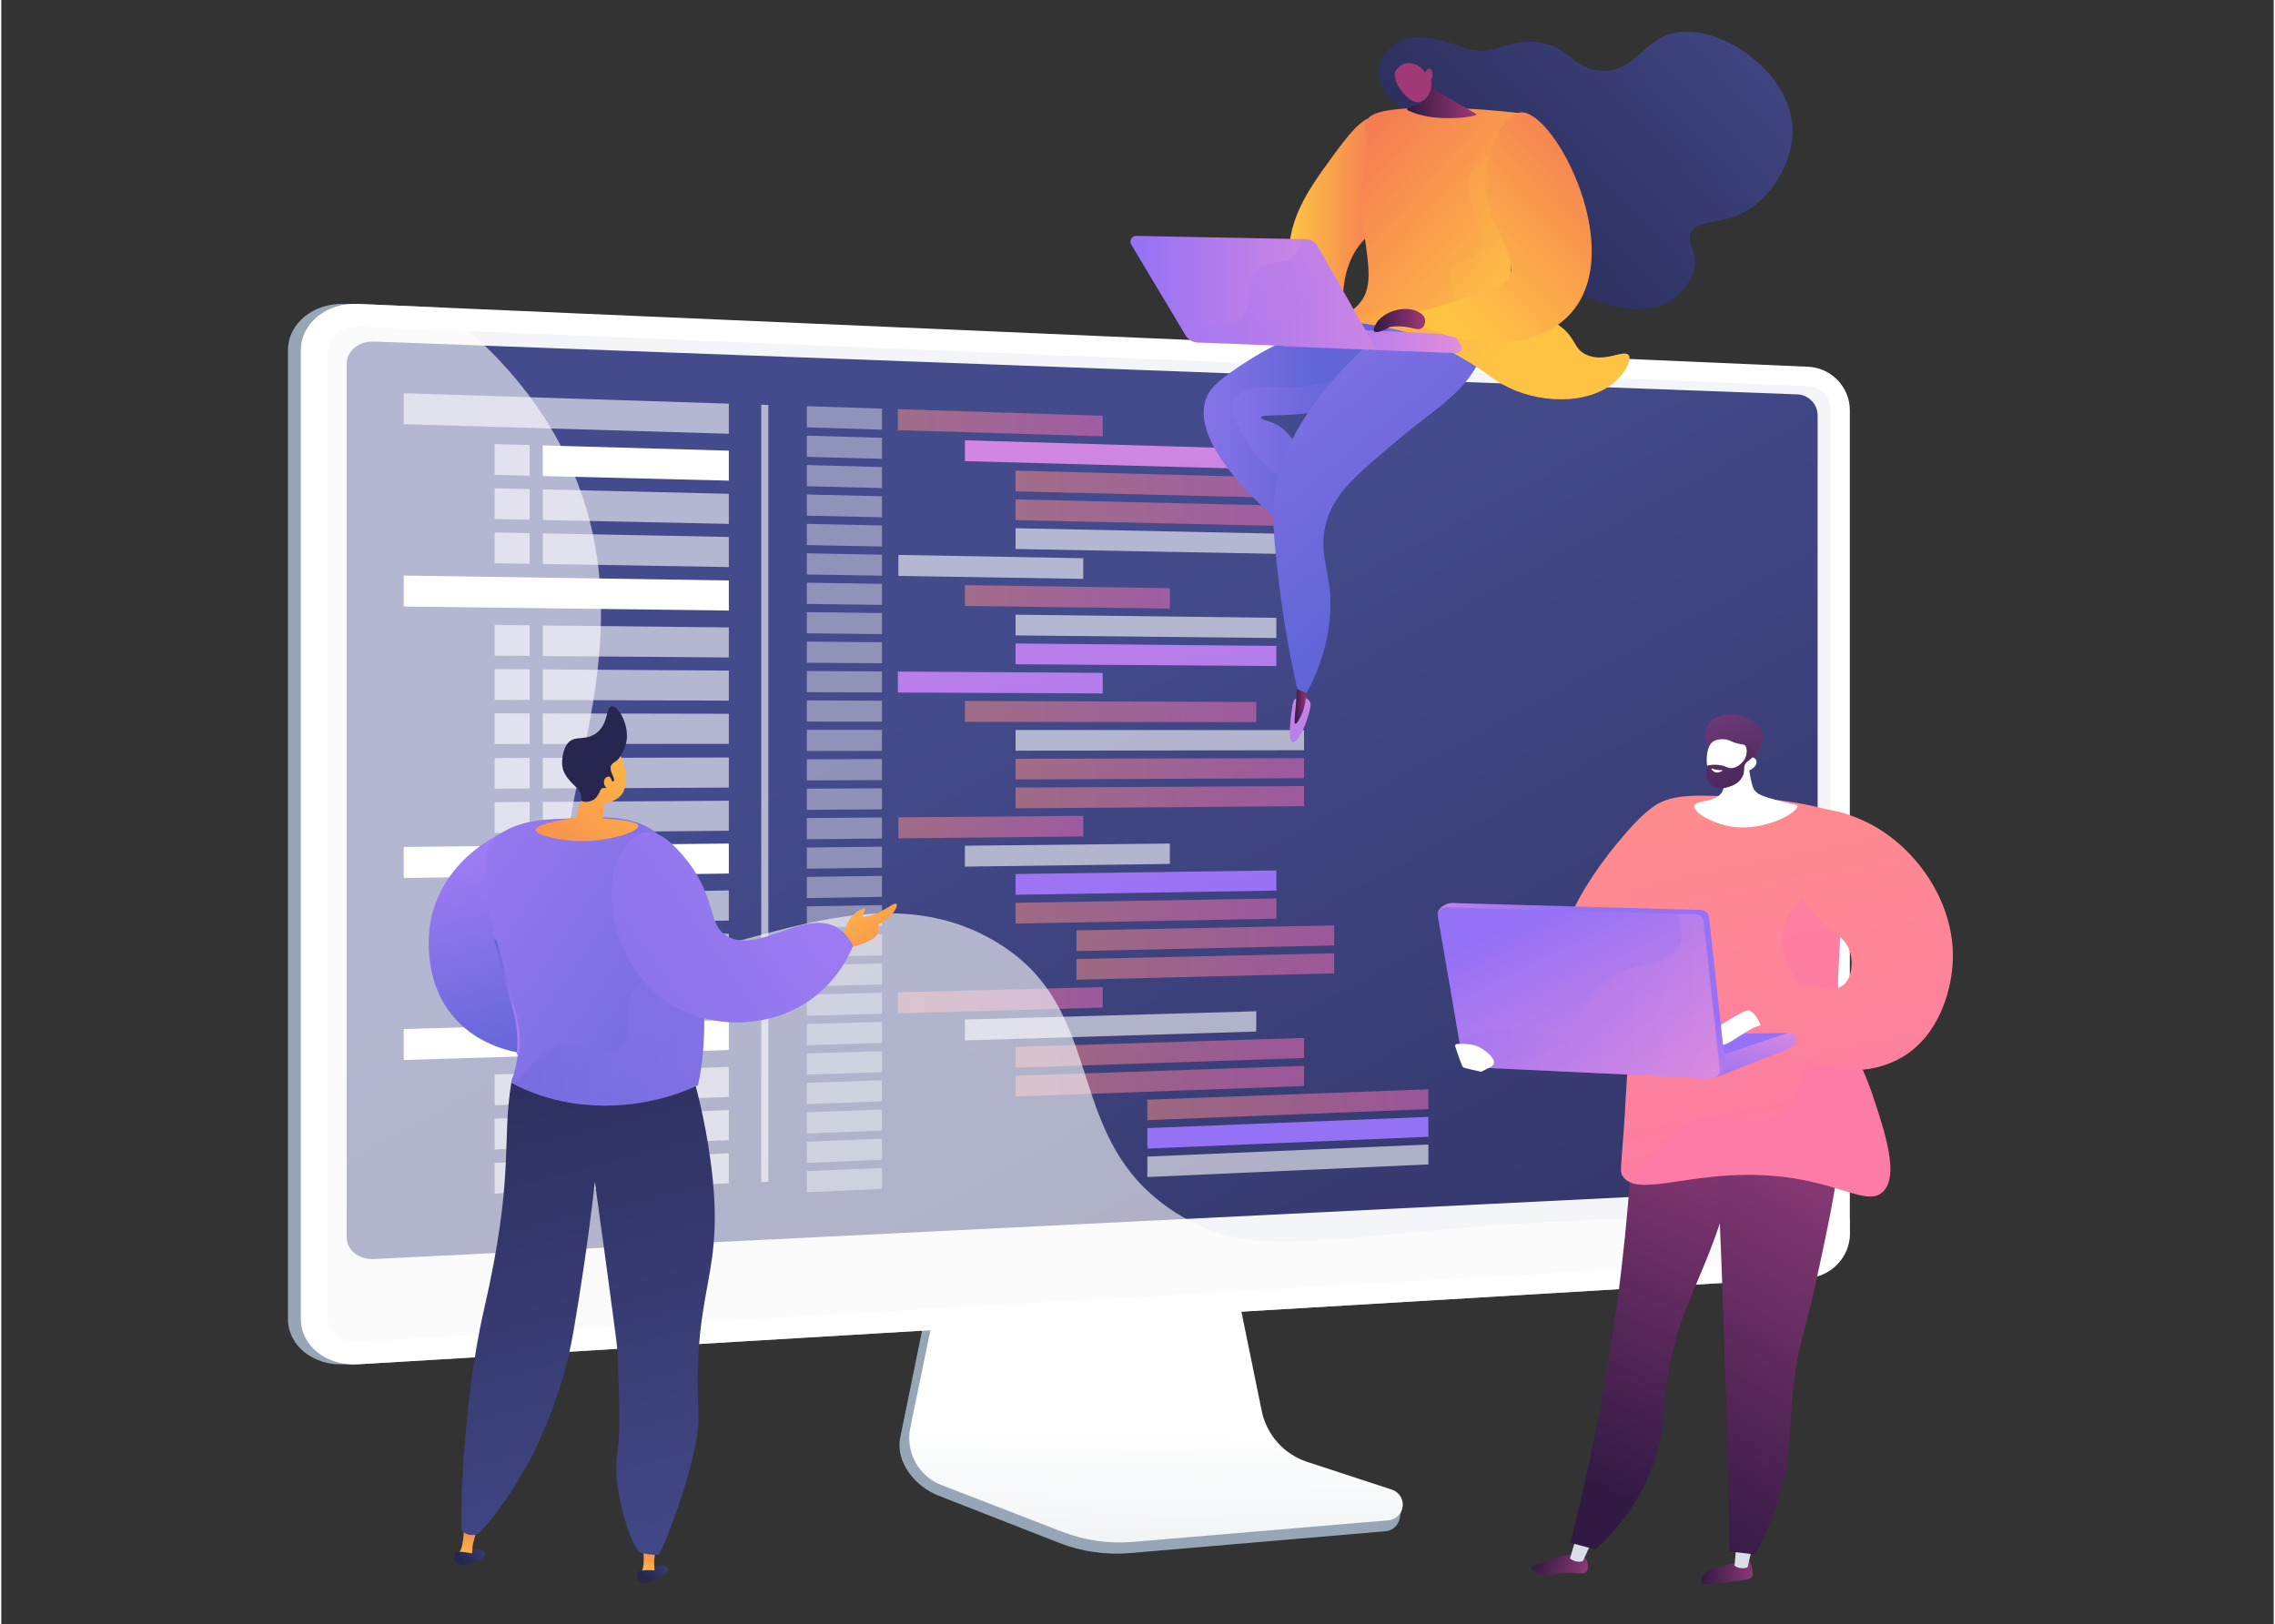 <svg version="1.2" xmlns="http://www.w3.org/2000/svg" viewBox="0 0 3710 2652" width="500" height="357">
	<rect x="0" y="0" width="3710" height="2652" fill="#333333" stroke="none"/>
	<title>Wavy_Edu-02_Single-05-ai</title>
	<defs>
		<linearGradient id="g1" x2="1" gradientUnits="userSpaceOnUse" gradientTransform="matrix(6.9,-586.526,972.593,11.442,1729.189,2908.055)">
			<stop offset=".494" stop-color="#ebeff2"/>
			<stop offset="1" stop-color="#ffffff"/>
		</linearGradient>
		<linearGradient id="g2" x2="1" gradientUnits="userSpaceOnUse" gradientTransform="matrix(1180.057,2164.368,-2554.434,1392.728,2303.12,688.17)">
			<stop offset="0" stop-color="#444b8c"/>
			<stop offset=".996" stop-color="#26264f"/>
		</linearGradient>
		<linearGradient id="g3" x2="1" gradientUnits="userSpaceOnUse" gradientTransform="matrix(200.872,1224.362,-4687.752,769.086,1766.532,433.402)">
			<stop offset=".004" stop-color="#e38ddd"/>
			<stop offset="1" stop-color="#9571f6"/>
		</linearGradient>
		<linearGradient id="g4" x2="1" gradientUnits="userSpaceOnUse" gradientTransform="matrix(471.01,0,0,45.399,1655.931,768.482)">
			<stop offset="0" stop-color="#ff9085"/>
			<stop offset="1" stop-color="#fb6fbb"/>
		</linearGradient>
		<linearGradient id="g5" x2="1" gradientUnits="userSpaceOnUse" gradientTransform="matrix(471.01,0,0,44.037,1655.931,815.54)">
			<stop offset="0" stop-color="#ff9085"/>
			<stop offset="1" stop-color="#fb6fbb"/>
		</linearGradient>
		<linearGradient id="g6" x2="1" gradientUnits="userSpaceOnUse" gradientTransform="matrix(334.655,0,0,38.363,1573.188,955.472)">
			<stop offset="0" stop-color="#ff9085"/>
			<stop offset="1" stop-color="#fb6fbb"/>
		</linearGradient>
		<linearGradient id="g7" x2="1" gradientUnits="userSpaceOnUse" gradientTransform="matrix(183.795,1120.274,-4519.373,741.461,1769.282,434.392)">
			<stop offset=".004" stop-color="#e38ddd"/>
			<stop offset="1" stop-color="#9571f6"/>
		</linearGradient>
		<linearGradient id="g8" x2="1" gradientUnits="userSpaceOnUse" gradientTransform="matrix(334.437,0,0,44.389,1463.751,668.151)">
			<stop offset="0" stop-color="#ff9085"/>
			<stop offset="1" stop-color="#fb6fbb"/>
		</linearGradient>
		<linearGradient id="g9" x2="1" gradientUnits="userSpaceOnUse" gradientTransform="matrix(471.01,0,0,48.594,1655.931,1694.91)">
			<stop offset="0" stop-color="#ff9085"/>
			<stop offset="1" stop-color="#fb6fbb"/>
		</linearGradient>
		<linearGradient id="g10" x2="1" gradientUnits="userSpaceOnUse" gradientTransform="matrix(471.01,0,0,49.955,1655.931,1740.606)">
			<stop offset="0" stop-color="#ff9085"/>
			<stop offset="1" stop-color="#fb6fbb"/>
		</linearGradient>
		<linearGradient id="g11" x2="1" gradientUnits="userSpaceOnUse" gradientTransform="matrix(458.815,0,0,50.418,1871.096,1778.783)">
			<stop offset="0" stop-color="#ff9085"/>
			<stop offset="1" stop-color="#fb6fbb"/>
		</linearGradient>
		<linearGradient id="g12" x2="1" gradientUnits="userSpaceOnUse" gradientTransform="matrix(203.93,1243.002,-6495.992,1065.75,1833.465,178.445)">
			<stop offset=".004" stop-color="#e38ddd"/>
			<stop offset="1" stop-color="#9571f6"/>
		</linearGradient>
		<linearGradient id="g13" x2="1" gradientUnits="userSpaceOnUse" gradientTransform="matrix(334.437,0,0,42.79,1463.751,1611.895)">
			<stop offset="0" stop-color="#ff9085"/>
			<stop offset="1" stop-color="#fb6fbb"/>
		</linearGradient>
		<linearGradient id="g14" x2="1" gradientUnits="userSpaceOnUse" gradientTransform="matrix(475.74,0,0,34.684,1573.188,1144.659)">
			<stop offset="0" stop-color="#ff9085"/>
			<stop offset="1" stop-color="#fb6fbb"/>
		</linearGradient>
		<linearGradient id="g15" x2="1" gradientUnits="userSpaceOnUse" gradientTransform="matrix(471.01,0,0,34.976,1655.931,1237.951)">
			<stop offset="0" stop-color="#ff9085"/>
			<stop offset="1" stop-color="#fb6fbb"/>
		</linearGradient>
		<linearGradient id="g16" x2="1" gradientUnits="userSpaceOnUse" gradientTransform="matrix(471.01,0,0,36.338,1655.931,1283.647)">
			<stop offset="0" stop-color="#ff9085"/>
			<stop offset="1" stop-color="#fb6fbb"/>
		</linearGradient>
		<linearGradient id="g17" x2="1" gradientUnits="userSpaceOnUse" gradientTransform="matrix(301.84,0,0,36.722,1464.584,1332.275)">
			<stop offset="0" stop-color="#ff9085"/>
			<stop offset="1" stop-color="#fb6fbb"/>
		</linearGradient>
		<linearGradient id="g18" x2="1" gradientUnits="userSpaceOnUse" gradientTransform="matrix(188.767,1150.577,-5132.456,842.045,1700.892,386.487)">
			<stop offset=".004" stop-color="#e38ddd"/>
			<stop offset="1" stop-color="#9571f6"/>
		</linearGradient>
		<linearGradient id="g19" x2="1" gradientUnits="userSpaceOnUse" gradientTransform="matrix(425.772,0,0,41.025,1655.931,1467.191)">
			<stop offset="0" stop-color="#ff9085"/>
			<stop offset="1" stop-color="#fb6fbb"/>
		</linearGradient>
		<linearGradient id="g20" x2="1" gradientUnits="userSpaceOnUse" gradientTransform="matrix(420.649,0,0,41.948,1755.443,1511.158)">
			<stop offset="0" stop-color="#ff9085"/>
			<stop offset="1" stop-color="#fb6fbb"/>
		</linearGradient>
		<linearGradient id="g21" x2="1" gradientUnits="userSpaceOnUse" gradientTransform="matrix(420.649,0,0,43.164,1755.443,1556.712)">
			<stop offset="0" stop-color="#ff9085"/>
			<stop offset="1" stop-color="#fb6fbb"/>
		</linearGradient>
		<linearGradient id="g22" x2="1" gradientUnits="userSpaceOnUse" gradientTransform="matrix(184.892,1126.962,-4227.694,693.607,1529.195,464.729)">
			<stop offset=".004" stop-color="#e38ddd"/>
			<stop offset="1" stop-color="#9571f6"/>
		</linearGradient>
		<linearGradient id="g23" x2="1" gradientUnits="userSpaceOnUse" gradientTransform="matrix(386.15,1851.397,-2472.626,515.721,2471.603,1087.811)">
			<stop offset="0" stop-color="#ff9085"/>
			<stop offset="1" stop-color="#fb6fbb"/>
		</linearGradient>
		<linearGradient id="g24" x2="1" gradientUnits="userSpaceOnUse" gradientTransform="matrix(84.008,2.429,-1.19,41.172,2776.132,2545.438)">
			<stop offset="0" stop-color="#311944"/>
			<stop offset="1" stop-color="#893976"/>
		</linearGradient>
		<linearGradient id="g25" x2="1" gradientUnits="userSpaceOnUse" gradientTransform="matrix(86.092,23.67,-12.438,45.238,2508.961,2520.272)">
			<stop offset="0" stop-color="#311944"/>
			<stop offset="1" stop-color="#893976"/>
		</linearGradient>
		<linearGradient id="g26" x2="1" gradientUnits="userSpaceOnUse" gradientTransform="matrix(251.892,-567.825,209.132,92.773,3644.106,2895.706)">
			<stop offset="0" stop-color="#311944"/>
			<stop offset="1" stop-color="#893976"/>
		</linearGradient>
		<linearGradient id="g27" x2="1" gradientUnits="userSpaceOnUse" gradientTransform="matrix(341.618,-569.477,372.773,223.619,3932.951,3253.663)">
			<stop offset="0" stop-color="#311944"/>
			<stop offset="1" stop-color="#893976"/>
		</linearGradient>
		<linearGradient id="g28" x2="1" gradientUnits="userSpaceOnUse" gradientTransform="matrix(291.498,1397.59,-923.955,192.711,2222.246,1211.967)">
			<stop offset="0" stop-color="#ff9085"/>
			<stop offset="1" stop-color="#fb6fbb"/>
		</linearGradient>
		<linearGradient id="g29" x2="1" gradientUnits="userSpaceOnUse" gradientTransform="matrix(-121.756,-578.339,477.007,-100.423,3382.448,2249.506)">
			<stop offset="0" stop-color="#ff9085"/>
			<stop offset="1" stop-color="#fb6fbb"/>
		</linearGradient>
		<linearGradient id="g30" x2="1" gradientUnits="userSpaceOnUse" gradientTransform="matrix(316.014,1515.132,-1249.818,260.677,2615.607,1103.264)">
			<stop offset="0" stop-color="#ff9085"/>
			<stop offset="1" stop-color="#fb6fbb"/>
		</linearGradient>
		<linearGradient id="g31" x2="1" gradientUnits="userSpaceOnUse" gradientTransform="matrix(50.455,-142.956,327.681,115.652,2680.825,1877.815)">
			<stop offset=".004" stop-color="#e38ddd"/>
			<stop offset="1" stop-color="#9571f6"/>
		</linearGradient>
		<linearGradient id="g32" x2="1" gradientUnits="userSpaceOnUse" gradientTransform="matrix(-16.92,116.905,-164.14,-23.757,2847.886,1656.119)">
			<stop offset=".004" stop-color="#e38ddd"/>
			<stop offset="1" stop-color="#9571f6"/>
		</linearGradient>
		<linearGradient id="g33" x2="1" gradientUnits="userSpaceOnUse" gradientTransform="matrix(105.971,-150.478,190.229,133.965,2651.149,1781.447)">
			<stop offset=".004" stop-color="#e38ddd"/>
			<stop offset="1" stop-color="#9571f6"/>
		</linearGradient>
		<linearGradient id="g34" x2="1" gradientUnits="userSpaceOnUse" gradientTransform="matrix(-197.761,-401.701,410.133,-201.912,2830.591,1827.243)">
			<stop offset=".004" stop-color="#e38ddd"/>
			<stop offset="1" stop-color="#9571f6"/>
		</linearGradient>
		<linearGradient id="g35" x2="1" gradientUnits="userSpaceOnUse" gradientTransform="matrix(-425.641,0,0,-268.965,2805.795,1492.243)">
			<stop offset=".004" stop-color="#e38ddd"/>
			<stop offset="1" stop-color="#9571f6"/>
		</linearGradient>
		<linearGradient id="g36" x2="1" gradientUnits="userSpaceOnUse" gradientTransform="matrix(-79.089,-203.072,176.48,-68.732,2820.569,1400.642)">
			<stop offset="0" stop-color="#311944"/>
			<stop offset="1" stop-color="#6b3976"/>
		</linearGradient>
		<linearGradient id="g37" x2="1" gradientUnits="userSpaceOnUse" gradientTransform="matrix(-109.533,-281.243,445.908,-173.664,2844.679,1427.642)">
			<stop offset="0" stop-color="#311944"/>
			<stop offset="1" stop-color="#6b3976"/>
		</linearGradient>
		<linearGradient id="g38" x2="1" gradientUnits="userSpaceOnUse" gradientTransform="matrix(-101.881,-407.527,324.377,-81.094,1146.206,1664.054)">
			<stop offset=".004" stop-color="#6165d7"/>
			<stop offset="1" stop-color="#aa80f9"/>
		</linearGradient>
		<linearGradient id="g39" x2="1" gradientUnits="userSpaceOnUse" gradientTransform="matrix(-51.667,34.335,-19.484,-29.32,799.077,2503.167)">
			<stop offset="0" stop-color="#444b8c"/>
			<stop offset=".996" stop-color="#26264f"/>
		</linearGradient>
		<linearGradient id="g40" x2="1" gradientUnits="userSpaceOnUse" gradientTransform="matrix(10.168,-71.917,34.476,4.874,810.372,2557.241)">
			<stop offset="0" stop-color="#ffc444"/>
			<stop offset=".996" stop-color="#f36f56"/>
		</linearGradient>
		<linearGradient id="g41" x2="1" gradientUnits="userSpaceOnUse" gradientTransform="matrix(-53.936,35.843,-29.156,-43.873,798.734,2500.703)">
			<stop offset="0" stop-color="#444b8c"/>
			<stop offset=".996" stop-color="#26264f"/>
		</linearGradient>
		<linearGradient id="g42" x2="1" gradientUnits="userSpaceOnUse" gradientTransform="matrix(-46.351,41.23,-23.398,-26.304,1092.038,2526.828)">
			<stop offset="0" stop-color="#444b8c"/>
			<stop offset=".996" stop-color="#26264f"/>
		</linearGradient>
		<linearGradient id="g43" x2="1" gradientUnits="userSpaceOnUse" gradientTransform="matrix(0,-72.632,34.821,0,1110.789,2578.788)">
			<stop offset="0" stop-color="#ffc444"/>
			<stop offset=".996" stop-color="#f36f56"/>
		</linearGradient>
		<linearGradient id="g44" x2="1" gradientUnits="userSpaceOnUse" gradientTransform="matrix(-291.803,-1178.15,771.208,-191.012,225.708,2847.091)">
			<stop offset="0" stop-color="#444b8c"/>
			<stop offset=".996" stop-color="#26264f"/>
		</linearGradient>
		<linearGradient id="g45" x2="1" gradientUnits="userSpaceOnUse" gradientTransform="matrix(-766.692,-533.206,497.179,-714.888,1107.994,2117.848)">
			<stop offset=".004" stop-color="#6165d7"/>
			<stop offset="1" stop-color="#aa80f9"/>
		</linearGradient>
		<linearGradient id="g46" x2="1" gradientUnits="userSpaceOnUse" gradientTransform="matrix(-48.387,43.04,-35.011,-39.36,1091.353,2524.436)">
			<stop offset="0" stop-color="#444b8c"/>
			<stop offset=".996" stop-color="#26264f"/>
		</linearGradient>
		<linearGradient id="g47" x2="1" gradientUnits="userSpaceOnUse" gradientTransform="matrix(-251.017,365.475,-269.058,-184.795,957.134,1106.178)">
			<stop offset="0" stop-color="#ffc444"/>
			<stop offset=".996" stop-color="#f36f56"/>
		</linearGradient>
		<linearGradient id="g48" x2="1" gradientUnits="userSpaceOnUse" gradientTransform="matrix(-289.783,421.919,-437.244,-300.309,1046.808,1163.276)">
			<stop offset="0" stop-color="#ffc444"/>
			<stop offset=".996" stop-color="#f36f56"/>
		</linearGradient>
		<linearGradient id="g49" x2="1" gradientUnits="userSpaceOnUse" gradientTransform="matrix(41.511,0,0,188.333,804.969,1534.24)">
			<stop offset=".004" stop-color="#6165d7"/>
			<stop offset="1" stop-color="#aa80f9"/>
		</linearGradient>
		<linearGradient id="g50" x2="1" gradientUnits="userSpaceOnUse" gradientTransform="matrix(312.847,0,0,225.223,834.749,1580.232)">
			<stop offset=".004" stop-color="#6165d7"/>
			<stop offset="1" stop-color="#aa80f9"/>
		</linearGradient>
		<linearGradient id="g51" x2="1" gradientUnits="userSpaceOnUse" gradientTransform="matrix(151.724,190.889,-449.758,357.482,1387.102,1417.356)">
			<stop offset="0" stop-color="#ffc444"/>
			<stop offset=".996" stop-color="#f36f56"/>
		</linearGradient>
		<linearGradient id="g52" x2="1" gradientUnits="userSpaceOnUse" gradientTransform="matrix(1043.101,-725.439,878.799,1263.616,557.285,2197.043)">
			<stop offset=".004" stop-color="#6165d7"/>
			<stop offset="1" stop-color="#aa80f9"/>
		</linearGradient>
		<linearGradient id="g53" x2="1" gradientUnits="userSpaceOnUse" gradientTransform="matrix(172.249,0,0,358.85,2102.776,190.938)">
			<stop offset="0" stop-color="#ffc444"/>
			<stop offset=".996" stop-color="#f36f56"/>
		</linearGradient>
		<linearGradient id="g54" x2="1" gradientUnits="userSpaceOnUse" gradientTransform="matrix(333.989,0,0,374.611,1806.203,506.511)">
			<stop offset="0" stop-color="#aa80f9"/>
			<stop offset=".996" stop-color="#6165d7"/>
		</linearGradient>
		<linearGradient id="g55" x2="1" gradientUnits="userSpaceOnUse" gradientTransform="matrix(63.086,257.12,-170.985,41.952,2045.267,1072.848)">
			<stop offset=".004" stop-color="#e38ddd"/>
			<stop offset="1" stop-color="#9571f6"/>
		</linearGradient>
		<linearGradient id="g56" x2="1" gradientUnits="userSpaceOnUse" gradientTransform="matrix(334.056,0,0,351.194,1963.133,555.608)">
			<stop offset="0" stop-color="#aa80f9"/>
			<stop offset=".996" stop-color="#6165d7"/>
		</linearGradient>
		<linearGradient id="g57" x2="1" gradientUnits="userSpaceOnUse" gradientTransform="matrix(21.721,0,0,78.31,2111.479,1103.557)">
			<stop offset="0" stop-color="#311944"/>
			<stop offset="1" stop-color="#a03976"/>
		</linearGradient>
		<linearGradient id="g58" x2="1" gradientUnits="userSpaceOnUse" gradientTransform="matrix(559.089,679.323,-1102.484,907.355,2256.792,-160.98)">
			<stop offset="0" stop-color="#aa80f9"/>
			<stop offset=".996" stop-color="#6165d7"/>
		</linearGradient>
		<linearGradient id="g59" x2="1" gradientUnits="userSpaceOnUse" gradientTransform="matrix(-629.455,584.116,-737.307,-794.537,3131.651,157.283)">
			<stop offset="0" stop-color="#444b8c"/>
			<stop offset=".996" stop-color="#26264f"/>
		</linearGradient>
		<linearGradient id="g60" x2="1" gradientUnits="userSpaceOnUse" gradientTransform="matrix(-361.735,-325.23,241.898,-269.049,2747.983,242.356)">
			<stop offset="0" stop-color="#ffc444"/>
			<stop offset=".996" stop-color="#f36f56"/>
		</linearGradient>
		<linearGradient id="g61" x2="1" gradientUnits="userSpaceOnUse" gradientTransform="matrix(113.413,0,0,55.689,2295.136,137.321)">
			<stop offset="0" stop-color="#311944"/>
			<stop offset="1" stop-color="#a03976"/>
		</linearGradient>
		<linearGradient id="g62" x2="1" gradientUnits="userSpaceOnUse" gradientTransform="matrix(-2.465,-225.569,217.322,-2.375,2275.933,462.022)">
			<stop offset="0" stop-color="#311944"/>
			<stop offset="1" stop-color="#a03976"/>
		</linearGradient>
		<linearGradient id="g63" x2="1" gradientUnits="userSpaceOnUse" gradientTransform="matrix(-483.742,-434.925,423.982,-471.571,2648.57,248.393)">
			<stop offset="0" stop-color="#ffc444"/>
			<stop offset=".996" stop-color="#f36f56"/>
		</linearGradient>
		<linearGradient id="g64" x2="1" gradientUnits="userSpaceOnUse" gradientTransform="matrix(-292.61,0,0,-43.492,2384.202,533.117)">
			<stop offset=".004" stop-color="#e38ddd"/>
			<stop offset="1" stop-color="#9571f6"/>
		</linearGradient>
		<linearGradient id="g65" x2="1" gradientUnits="userSpaceOnUse" gradientTransform="matrix(-401.628,0,0,-185.597,2245.069,385.218)">
			<stop offset=".004" stop-color="#e38ddd"/>
			<stop offset="1" stop-color="#9571f6"/>
		</linearGradient>
		<linearGradient id="g66" x2="1" gradientUnits="userSpaceOnUse" gradientTransform="matrix(271.979,269.803,-278.701,280.948,1920.617,175.2)">
			<stop offset=".004" stop-color="#e38ddd"/>
			<stop offset="1" stop-color="#9571f6"/>
		</linearGradient>
		<linearGradient id="g67" x2="1" gradientUnits="userSpaceOnUse" gradientTransform="matrix(309.467,-304.515,245.271,249.259,2558.878,703.313)">
			<stop offset="0" stop-color="#ffc444"/>
			<stop offset=".996" stop-color="#f36f56"/>
		</linearGradient>
		<linearGradient id="g68" x2="1" gradientUnits="userSpaceOnUse" gradientTransform="matrix(83.975,0,0,37.828,2240.65,504.518)">
			<stop offset="0" stop-color="#311944"/>
			<stop offset="1" stop-color="#a03976"/>
		</linearGradient>
	</defs>
	<style>
		.s0 { fill: #97a6b7 } 
		.s1 { fill: url(#g1) } 
		.s2 { fill: #ffffff } 
		.s3 { opacity: .3;mix-blend-mode: multiply;fill: #d8dee8 } 
		.s4 { fill: url(#g2) } 
		.s5 { opacity: .6;mix-blend-mode: soft-light;fill: #ffffff } 
		.s6 { opacity: .4;mix-blend-mode: soft-light;fill: #ffffff } 
		.s7 { fill: url(#g3) } 
		.s8 { opacity: .5;fill: url(#g4) } 
		.s9 { opacity: .5;fill: url(#g5) } 
		.s10 { opacity: .5;fill: url(#g6) } 
		.s11 { fill: url(#g7) } 
		.s12 { opacity: .5;fill: url(#g8) } 
		.s13 { opacity: .5;fill: url(#g9) } 
		.s14 { opacity: .5;fill: url(#g10) } 
		.s15 { opacity: .5;fill: url(#g11) } 
		.s16 { fill: url(#g12) } 
		.s17 { opacity: .5;fill: url(#g13) } 
		.s18 { opacity: .5;fill: url(#g14) } 
		.s19 { opacity: .5;fill: url(#g15) } 
		.s20 { opacity: .5;fill: url(#g16) } 
		.s21 { opacity: .5;fill: url(#g17) } 
		.s22 { fill: url(#g18) } 
		.s23 { opacity: .5;fill: url(#g19) } 
		.s24 { opacity: .5;fill: url(#g20) } 
		.s25 { opacity: .5;fill: url(#g21) } 
		.s26 { fill: url(#g22) } 
		.s27 { mix-blend-mode: soft-light;fill: #ffffff } 
		.s28 { fill: url(#g23) } 
		.s29 { fill: url(#g24) } 
		.s30 { fill: #d8dee8 } 
		.s31 { fill: url(#g25) } 
		.s32 { fill: url(#g26) } 
		.s33 { fill: url(#g27) } 
		.s34 { fill: url(#g28) } 
		.s35 { fill: url(#g29) } 
		.s36 { fill: url(#g30) } 
		.s37 { fill: url(#g31) } 
		.s38 { fill: url(#g32) } 
		.s39 { fill: url(#g33) } 
		.s40 { fill: url(#g34) } 
		.s41 { opacity: .3;mix-blend-mode: multiply;fill: url(#g35) } 
		.s42 { fill: url(#g36) } 
		.s43 { fill: url(#g37) } 
		.s44 { fill: url(#g38) } 
		.s45 { fill: url(#g39) } 
		.s46 { fill: url(#g40) } 
		.s47 { fill: url(#g41) } 
		.s48 { fill: url(#g42) } 
		.s49 { fill: url(#g43) } 
		.s50 { fill: url(#g44) } 
		.s51 { fill: url(#g45) } 
		.s52 { fill: url(#g46) } 
		.s53 { fill: url(#g47) } 
		.s54 { fill: #26264f } 
		.s55 { fill: url(#g48) } 
		.s56 { fill: url(#g49) } 
		.s57 { opacity: .3;mix-blend-mode: multiply;fill: url(#g50) } 
		.s58 { fill: url(#g51) } 
		.s59 { fill: url(#g52) } 
		.s60 { fill: url(#g53) } 
		.s61 { fill: url(#g54) } 
		.s62 { fill: url(#g55) } 
		.s63 { opacity: .3;mix-blend-mode: multiply;fill: url(#g56) } 
		.s64 { fill: url(#g57) } 
		.s65 { fill: url(#g58) } 
		.s66 { fill: url(#g59) } 
		.s67 { fill: url(#g60) } 
		.s68 { fill: url(#g61) } 
		.s69 { fill: url(#g62) } 
		.s70 { opacity: .3;mix-blend-mode: multiply;fill: url(#g63) } 
		.s71 { fill: url(#g64) } 
		.s72 { fill: url(#g65) } 
		.s73 { opacity: .3;mix-blend-mode: multiply;fill: url(#g66) } 
		.s74 { fill: url(#g67) } 
		.s75 { fill: url(#g68) } 
	</style>
	<g id="_Artboards_">
	</g>
	<g id="Illustration">
		<g id="&lt;Group&gt;">
			<g id="&lt;Group&gt;">
				<g id="&lt;Group&gt;">
					<path id="&lt;Path&gt;" class="s0" d="m2127.3 2403.8c-37.9-12.6-66.3-44.7-74.3-84.3l-55.2-273.1-472.1 16.7-58.1 284.6c-8.1 39.8 24.5 79.8 62 94.5l197.5 77.3c36.7 14.3 76.2 20.1 115.5 16.7l417.4-35.7c12.2-1 22-10.6 23.4-22.9 1.4-12.3 10-26.2-1.7-30z"/>
					<path id="&lt;Path&gt;" class="s1" d="m2131.9 2387.2c-37.8-12.4-66.1-44.2-74.1-83.2l-55.2-269.8-460.6 16.6-58 281c-8.1 39.3 13.4 78.8 50.9 93.3l197.3 76.3c36.7 14.2 76.1 19.9 115.3 16.5l417-35.2c12.2-1.1 22-10.5 23.4-22.7 1.4-12.1-5.9-23.6-17.5-27.4z"/>
				</g>
				<g id="&lt;Group&gt;">
					<g id="&lt;Group&gt;">
						<path id="&lt;Path&gt;" class="s0" d="m561 2227.9c-51.1 3.1-93-30.2-93-74v-1582c0-43.9 41.9-77.8 93-75.6l2377.9 164.6c37.6 1.7 57.8-28.7 57.8 8.7v1345.4c0 37.3-30.4 69.5-68 71.8z"/>
						<path id="&lt;Path&gt;" class="s2" d="m582.3 2227.9c-51.2 3.1-93.1-30.2-93.1-74v-1582c0-43.9 41.9-77.8 93.1-75.6l2367.7 102.6c37.5 1.6 68 33.3 68 70.7v1345.4c0 37.3-30.5 69.5-68 71.8z"/>
						<path id="&lt;Path&gt;" class="s3" d="m2950 630.6l-2367.7-97.4c-27.3-1.2-49.6 16.9-49.6 40.4v1230.3 347.6c0 23.4 22.3 41.1 49.6 39.6l2367.7-136c20.1-1.2 36.4-18.3 36.4-38.4v-307.5-1040.9c0-20-16.3-36.9-36.4-37.7z"/>
					</g>
					<g id="&lt;Group&gt;">
						<path id="&lt;Path&gt;" class="s4" d="m2932.4 1941.2l-2324.4 114.8c-24.4 1.2-44.2-14.9-44.2-36v-1425.7c0-21.1 19.8-37.5 44.2-36.6l2324.4 86.3c18.2 0.7 33 16 33 34.1v1228.6c0 18.2-14.8 33.6-33 34.5z"/>
						<path id="&lt;Path&gt;" class="s5" d="m1187.8 708.3l-530.8-15.6v-50.6l530.8 17.1z"/>
						<path id="&lt;Path&gt;" class="s6" d="m1437.8 701.6l-122.6-3.7v-34.6l122.6 4z"/>
						<path id="&lt;Path&gt;" class="s6" d="m1437.8 749.3l-122.6-3.3v-34.6l122.6 3.6z"/>
						<path id="&lt;Path&gt;" class="s7" d="m2048.9 766l-475.7-13v-34l475.7 14z"/>
						<path id="&lt;Path&gt;" class="s8" d="m2126.9 813.9l-471-11.5v-33.9l471 12.5z"/>
						<path id="&lt;Path&gt;" class="s9" d="m2126.9 859.6l-471-10.2v-33.9l471 11.2z"/>
						<path id="&lt;Path&gt;" class="s5" d="m2126.9 905.3l-471-8.8v-33.9l471 9.8z"/>
						<path id="&lt;Path&gt;" class="s6" d="m1437.8 797l-122.6-3v-34.6l122.6 3.3z"/>
						<path id="&lt;Path&gt;" class="s6" d="m1437.8 844.7l-122.6-2.6v-34.6l122.6 2.9z"/>
						<path id="&lt;Path&gt;" class="s6" d="m1437.8 892.4l-122.6-2.3v-34.6l122.6 2.6z"/>
						<path id="&lt;Path&gt;" class="s6" d="m1437.8 940.1l-122.6-2v-34.5l122.6 2.2z"/>
						<path id="&lt;Path&gt;" class="s5" d="m1766.4 945.3l-301.8-4.8v-34.3l301.8 5.4z"/>
						<path id="&lt;Path&gt;" class="s6" d="m1437.8 987.8l-122.6-1.6v-34.6l122.6 1.8z"/>
						<path id="&lt;Path&gt;" class="s6" d="m1437.8 1035.5l-122.6-1.3v-34.6l122.6 1.5z"/>
						<path id="&lt;Path&gt;" class="s6" d="m1437.8 1083.1l-122.6-0.8v-34.6l122.6 1.1z"/>
						<path id="&lt;Path&gt;" class="s10" d="m1907.8 993.8l-334.6-4.3v-34l334.6 5z"/>
						<path id="&lt;Path&gt;" class="s5" d="m2081.7 1041.9l-425.8-4.3v-33.8l425.8 5.1z"/>
						<path id="&lt;Path&gt;" class="s11" d="m2081.7 1087.7l-425.8-3v-33.9l425.8 4z"/>
						<path id="&lt;Path&gt;" class="s6" d="m1437.8 1130.8l-122.6-0.5v-34.6l122.6 0.8z"/>
						<path id="&lt;Path&gt;" class="s6" d="m1437.8 1178.5l-122.6-0.1v-34.6l122.6 0.4z"/>
						<path id="&lt;Path&gt;" class="s6" d="m1437.8 1226.2l-122.6 0.2v-34.6l122.6 0.1z"/>
						<path id="&lt;Path&gt;" class="s6" d="m1437.8 1273.9l-122.6 0.5v-34.5l122.6-0.3z"/>
						<path id="&lt;Path&gt;" class="s6" d="m1437.8 1321.6l-122.6 0.9v-34.6l122.6-0.6z"/>
						<path id="&lt;Path&gt;" class="s6" d="m1437.8 1369.3l-122.6 1.2v-34.6l122.6-1z"/>
						<path id="&lt;Path&gt;" class="s6" d="m1437.8 1417l-122.6 1.6v-34.6l122.6-1.4z"/>
						<path id="&lt;Path&gt;" class="s6" d="m1437.8 1464.6l-122.6 2v-34.6l122.6-1.7z"/>
						<path id="&lt;Path&gt;" class="s6" d="m1437.8 1512.3l-122.6 2.4v-34.6l122.6-2.1z"/>
						<path id="&lt;Path&gt;" class="s6" d="m1437.8 1560l-122.6 2.7v-34.6l122.6-2.4z"/>
						<path id="&lt;Path&gt;" class="s6" d="m1437.8 1607.7l-122.6 3v-34.5l122.6-2.8z"/>
						<path id="&lt;Path&gt;" class="s6" d="m1437.8 1655.4l-122.6 3.4v-34.6l122.6-3.1z"/>
						<path id="&lt;Path&gt;" class="s6" d="m1437.8 1703.1l-122.6 3.7v-34.6l122.6-3.4z"/>
						<path id="&lt;Path&gt;" class="s6" d="m1437.8 1750.8l-122.6 4.1v-34.6l122.6-3.8z"/>
						<path id="&lt;Path&gt;" class="s6" d="m1437.8 1798.5l-122.6 4.4v-34.6l122.6-4.2z"/>
						<path id="&lt;Path&gt;" class="s6" d="m1437.8 1846.2l-122.6 4.8v-34.6l122.6-4.6z"/>
						<path id="&lt;Path&gt;" class="s6" d="m1437.8 1893.8l-122.6 5.2v-34.6l122.6-4.9z"/>
						<path id="&lt;Path&gt;" class="s6" d="m1437.8 1941.5l-122.6 5.5v-34.5l122.6-5.3z"/>
						<path id="&lt;Path&gt;" class="s12" d="m1798.2 712.5l-334.4-10.1v-34.2l334.4 10.8z"/>
						<path id="&lt;Path&gt;" class="s5" d="m2048.9 1684.5l-475.7 14.5v-34.1l475.7-13.5z"/>
						<path id="&lt;Path&gt;" class="s13" d="m2126.9 1727.8l-471 15.7v-33.9l471-14.7z"/>
						<path id="&lt;Path&gt;" class="s14" d="m2126.9 1773.5l-471 17.1v-33.9l471-16.1z"/>
						<path id="&lt;Path&gt;" class="s15" d="m2329.9 1811.2l-458.8 18v-33.4l458.8-17z"/>
						<path id="&lt;Path&gt;" class="s16" d="m2329.9 1856.4l-458.8 19.2v-33.4l458.8-18.3z"/>
						<path id="&lt;Path&gt;" class="s5" d="m2329.9 1901.5l-458.8 20.6v-33.4l458.8-19.7z"/>
						<path id="&lt;Path&gt;" class="s17" d="m1798.2 1645.5l-334.4 9.2v-34.3l334.4-8.5z"/>
						<path id="&lt;Path&gt;" class="s18" d="m2048.9 1179.3l-475.7-0.6v-34l475.7 1.6z"/>
						<path id="&lt;Path&gt;" class="s5" d="m2126.9 1225.1l-471 0.8v-33.9l471 0.3z"/>
						<path id="&lt;Path&gt;" class="s19" d="m2126.9 1270.8l-471 2.1v-33.8l471-1.1z"/>
						<path id="&lt;Path&gt;" class="s20" d="m2126.9 1316.5l-471 3.5v-33.9l471-2.5z"/>
						<path id="&lt;Path&gt;" class="s21" d="m1766.4 1365.9l-301.8 3.1v-34.3l301.8-2.4z"/>
						<path id="&lt;Path&gt;" class="s5" d="m1907.8 1410.8l-334.6 4.4v-34.1l334.6-3.6z"/>
						<path id="&lt;Path&gt;" class="s22" d="m2081.7 1454.3l-425.8 6.9v-33.9l425.8-5.9z"/>
						<path id="&lt;Path&gt;" class="s23" d="m2081.7 1500.2l-425.8 8v-33.9l425.8-7.1z"/>
						<path id="&lt;Path&gt;" class="s24" d="m2176.1 1543.9l-420.7 9.2v-33.7l420.7-8.2z"/>
						<path id="&lt;Path&gt;" class="s25" d="m2176.1 1589.5l-420.7 10.4v-33.7l420.7-9.5z"/>
						<path id="&lt;Path&gt;" class="s26" d="m1798.2 1132.4l-334.4-1.5v-34.2l334.4 2.1z"/>
						<path id="&lt;Path&gt;" class="s27" d="m1187.8 784.9l-303.8-7.5v-50l303.8 8.5z"/>
						<path id="&lt;Path&gt;" class="s5" d="m805.4 775.4l57.2 1.5v-50.1l-57.2-1.5z"/>
						<path id="&lt;Path&gt;" class="s5" d="m1187.8 855.5l-303.8-6.3v-50l303.8 7.2z"/>
						<path id="&lt;Path&gt;" class="s5" d="m805.4 847.6l57.2 1.1v-50l-57.2-1.3z"/>
						<path id="&lt;Path&gt;" class="s5" d="m1187.8 926l-303.8-5v-50l303.8 5.9z"/>
						<path id="&lt;Path&gt;" class="s5" d="m805.4 919.7l57.2 0.9v-50l-57.2-1.1z"/>
						<path id="&lt;Path&gt;" class="s27" d="m1187.8 1426.5l-530.8 7.2v-50.6l530.8-5.6z"/>
						<path id="&lt;Path&gt;" class="s5" d="m1187.8 1503.2l-303.8 5.5v-50l303.8-4.6z"/>
						<path id="&lt;Path&gt;" class="s5" d="m805.4 1510.1l57.2-1v-50.1l-57.2 0.9z"/>
						<path id="&lt;Path&gt;" class="s5" d="m1187.8 1573.7l-303.8 6.8v-50l303.8-5.9z"/>
						<path id="&lt;Path&gt;" class="s5" d="m805.4 1582.2l57.2-1.3v-50l-57.2 1.1z"/>
						<path id="&lt;Path&gt;" class="s5" d="m1187.8 1644.2l-303.8 8.1v-50l303.8-7.1z"/>
						<path id="&lt;Path&gt;" class="s5" d="m805.4 1654.3l57.2-1.5v-50l-57.2 1.4z"/>
						<path id="&lt;Path&gt;" class="s27" d="m1187.8 997l-530.8-6.5v-50.6l530.8 8z"/>
						<path id="&lt;Path&gt;" class="s5" d="m1187.8 1073.6l-303.8-2.3v-49.9l303.8 3.2z"/>
						<path id="&lt;Path&gt;" class="s5" d="m805.4 1070.7l57.2 0.4v-50l-57.2-0.6z"/>
						<path id="&lt;Path&gt;" class="s5" d="m1187.8 1144.1l-303.8-1v-49.9l303.8 1.9z"/>
						<path id="&lt;Path&gt;" class="s5" d="m805.4 1142.8l57.2 0.2v-50l-57.2-0.3z"/>
						<path id="&lt;Path&gt;" class="s5" d="m1187.8 1286.1l-303.8 1.5v-49.9l303.8-0.7z"/>
						<path id="&lt;Path&gt;" class="s5" d="m805.4 1288l57.2-0.3v-50l-57.2 0.2z"/>
						<path id="&lt;Path&gt;" class="s5" d="m1187.8 1356.6l-303.8 2.8v-49.9l303.8-1.9z"/>
						<path id="&lt;Path&gt;" class="s5" d="m805.4 1360.2l57.2-0.6v-50l-57.2 0.4z"/>
						<path id="&lt;Path&gt;" class="s5" d="m1187.8 1214.7l-303.8 0.2v-49.9l303.8 0.6z"/>
						<path id="&lt;Path&gt;" class="s5" d="m805.4 1215l57.2-0.1v-50l-57.2-0.1z"/>
						<path id="&lt;Path&gt;" class="s27" d="m1187.8 1714.7l-530.8 16.3v-50.6l530.8-14.7z"/>
						<path id="&lt;Path&gt;" class="s5" d="m1187.8 1791.4l-303.8 10.7v-50l303.8-9.8z"/>
						<path id="&lt;Path&gt;" class="s5" d="m805.4 1804.9l57.2-2.1v-50l-57.2 1.9z"/>
						<path id="&lt;Path&gt;" class="s5" d="m1187.8 1861.9l-303.8 12v-50l303.8-11.1z"/>
						<path id="&lt;Path&gt;" class="s5" d="m805.4 1877l57.2-2.3v-50l-57.2 2.1z"/>
						<path id="&lt;Path&gt;" class="s5" d="m1187.8 1932.4l-303.8 13.3v-50l303.8-12.4z"/>
						<path id="&lt;Path&gt;" class="s5" d="m805.4 1949.1l57.2-2.5v-50l-57.2 2.3z"/>
						<path id="&lt;Path&gt;" class="s5" d="m1252.3 1929.8l-11.6 0.5v-1269.4l11.6 0.4z"/>
					</g>
					<path id="&lt;Path&gt;" class="s5" d="m2702.8 1988.8c-515.4 10.8-631.3 84.4-777.8-3.8-201.2-121.1-109.6-336.7-305.6-449.7-246.5-142.2-530.7 118.2-659.4-8.8-128.1-126.3 113.9-423.8-26.2-755.4-56.2-133-151.9-219.5-218.1-269l-133.4-5.8c-51.2-2.2-93.1 31.7-93.1 75.6v1582c0 43.8 41.9 77.1 93.1 74l2367.7-141.1c37.5-2.3 68-34.5 68-71.8v-23.9c-71-2.5-180.9-5.1-315.2-2.3z"/>
				</g>
			</g>
			<g id="&lt;Group&gt;">
				<path id="&lt;Path&gt;" class="s28" d="m2560.1 1542.5c-24.4-26 43.1-124 79.3-166.9 31.6-37.5 64.1-76 104-71.1 35 4.3 69.1 41.2 71.1 76.6 5.5 95.2-219.7 198.5-254.4 161.4z"/>
				<path id="&lt;Path&gt;" class="s29" d="m2853.2 2548.8c4.6 3.8 5.5 13.1 6 19.2 0.3 2.7 0.4 4.1 0.1 5-2.2 7.1-15.9 7.8-37.2 10-33.7 3.4-43.8 6.1-46.4 1.1-2.5-4.7 3.5-12.4 4.2-13.3 3.6-4.6 8-6.2 16.6-9.1 16-5.2 26.7-8.1 30-8.9 20.3-5.5 23.7-6.4 26.7-4z"/>
				<path id="&lt;Path&gt;" class="s30" d="m2833.2 2518l-3.4 38.5c0.9 1.8 12.4 7.4 21.4 2.6l8.7-37.8z"/>
				<path id="&lt;Path&gt;" class="s31" d="m2585.7 2543.9c5.5 6.1 6.8 17.3 2 22.8-4.7 5.4-11.8 1.3-31.9 1.9-21.5 0.7-27.1 5.8-41.7 1.7-5.9-1.6-16.3-5.6-16.1-9.8 0.1-2.9 5.4-4.5 23.1-10.4 25.2-8.4 25.1-8.9 30.4-9.8 13.5-2.2 26.9-4.4 34.2 3.6z"/>
				<path id="&lt;Path&gt;" class="s30" d="m2571.9 2508.8l-10.8 35.9c0.9 1.9 11.8 8.3 21.2 4.3l16.1-34.9z"/>
				<path id="&lt;Path&gt;" class="s32" d="m2667.8 1722.9c-1.6 120.6-9.8 256.2-29.5 403.5-19.6 145.6-46.9 277.2-76.7 392.9q20.6 5.5 41.3 11.1c34.9-32.6 78.9-83.8 100.2-156.3 13.2-44.9 8.8-68 17.1-123.3 13.4-88 40.3-134.2 68.2-205.2 25.1-63.8 54.7-157.4 70.6-282.5q-95.6-20.1-191.2-40.2z"/>
				<path id="&lt;Path&gt;" class="s33" d="m2792 1711.4c8.4 153.4 15.4 309.6 20.6 468.6 4 119.3 6.8 237.1 8.8 353.4q21.1 2.6 42.1 5.2c13.6-25.3 31.7-64 44-113.5 15-60.2 11.6-96 18.2-158.4 7.3-69.9 18.1-85.2 37.1-173.4 38.6-179.2 57.8-268.7 14.8-324.5-14-18-57.8-63.4-185.6-57.4z"/>
				<path id="&lt;Path&gt;" class="s34" d="m2996.9 1326c-32.9-9.3-81.2-20.1-140.3-23.4-84.2-4.8-126.4-7.2-156.3 12.9-68.9 46.3-15.5 153.3-43.8 418.5-4 37.9-4.9 76.1-7.8 114-4.8 62.9-6 66.3-1.6 72.7 27.5 40 129.8-20.3 279.9 3.5 83.9 13.4 122 44.1 145 21.9 26.8-25.8 3.8-95.3-16-155.1-22.8-68.7-36.8-69.5-49.7-121.2-13.5-54.1-5.3-81.9-3.2-167.1 1-40.8 0.8-101.5-6.2-176.7z"/>
				<g id="&lt;Group&gt;" style="opacity: .3;mix-blend-mode: multiply">
					<path id="&lt;Path&gt;" class="s35" d="m2792.9 1823.9c39.2-3.1 64.6 19.1 98.5 1.8 46.4-23.7 61.3-97.4 58.4-149.6-4.5-79.2-49.8-100.1-42-151.4 4.2-27.7 24-64.5 95-102 1 31.6 0.8 58.6 0.3 80-2.1 85.2-10.3 113 3.2 167.1 12.9 51.7 26.9 52.5 49.7 121.2 19.8 59.8 42.8 129.3 16 155.1-23 22.2-61.1-8.5-145-21.9-129.3-20.5-223.2 21.3-264.2 7.8 49.6-82 94.6-105.3 130.1-108.1z"/>
				</g>
				<path id="&lt;Path&gt;" class="s36" d="m2943.4 1331.4c28-23 84.3 3.1 99.4 10 83.9 38.8 159.3 143.5 140.6 254.1-2.8 16.5-15.8 94.1-81.4 131.7-59.3 33.9-139.3 25.2-203.5-22.8q-13.1-11.7-26.2-23.4-13-13.9-25.9-27.9c13.5-11.3 36.6-27.6 68.9-38 42.6-13.7 73.7 10.9 93.5-7.8 13.6-13 13.6-35.9 10.3-49.7-6.8-28-31.5-35.8-52-55.7-48.3-46.6-57.2-142.9-23.7-170.5z"/>
				<g id="&lt;Group&gt;">
					<path id="&lt;Path&gt;" class="s37" d="m2540.9 1692.4l375.4-5.6-99.8 48.2-276.5-18.1z"/>
					<path id="&lt;Path&gt;" class="s38" d="m2929.6 1696.8c0 7-4.4 13.3-11 15.7l-120 47-0.5-32.6 118.2-40.1c6.7-1.9 13.3 3.1 13.3 10z"/>
				</g>
				<path id="&lt;Path&gt;" class="s2" d="m2871.8 1674.6c2.3-0.5-11.3-27.5-21.9-24.4-10.6 3.1-62.5 33.2-67.2 45.6-4.8 12.4-4.8 12.4-4.8 12.4 0 0 22.7 1.8 36.7-2.9 14.1-4.8 38.4-26.6 57.2-30.7z"/>
				<g id="&lt;Group&gt;">
					<g id="&lt;Group&gt;">
						<path id="&lt;Path&gt;" class="s39" d="m2788.1 1498.2l26.5 240.9c0.9 8.3-10.7 20.7-19.1 20.3l-388.2-23.8c-6.3-0.3-11.7-5-12.7-11.3l-48.8-232.7c-1.4-8.5 13.8-17.2 22.4-17l406.8 11.4c6.8 0.2 12.4 5.4 13.1 12.2z"/>
						<path id="&lt;Path&gt;" class="s40" d="m2779.3 1505.2l26.4 240.9c0.9 8.3-5.8 15.5-14.2 15.1l-393-18.6c-6.4-0.3-11.7-5-12.8-11.3l-40.2-233.8c-1.4-8.4 5.2-16.1 13.8-15.9l406.8 11.5c6.8 0.2 12.4 5.3 13.2 12.1z"/>
					</g>
					<path id="&lt;Path&gt;" class="s41" d="m2548.4 1686.1c34.4-14.5 22.2-42.3 62.8-76.8 53.4-45.6 107.9-25.9 127-61.2 6-11 8.8-28.1-1.5-55.9l29.4 0.9c6.8 0.2 12.4 5.3 13.2 12.1l26.4 240.9c0.9 8.3-5.8 15.5-14.2 15.1l-393-18.6c-6.4-0.3-11.7-5-12.8-11.3l-5.5-32.3c11.9-6.6 26.1-12.6 42.8-16 57.6-11.7 85.9 19.9 125.4 3.1z"/>
				</g>
				<path id="&lt;Path&gt;" class="s2" d="m2373.7 1708.9c-0.6-2 0.7-4 2.8-4.1 8.3-0.4 27.5-0.6 38.2 6 13.8 8.4 31.7 23.9 16.6 31.7l-14 7.2q-1 0.5-2.1 0.3c-5-1.1-26-5.7-28.3-6.9-2.1-1-10.1-24.8-13.2-34.2z"/>
				<g id="&lt;Group&gt;">
					<path id="&lt;Path&gt;" class="s2" d="m2850.3 1210.5c-0.2 25 2.6 44.8 5.3 58.3 3 15.6 5.2 19.6 7.9 22.9 4.2 4.9 10.6 9 46.4 17.9 19.4 4.8 21.9 4.7 22.4 6.6 2.1 9.4-51.1 41.6-105.9 33.8-33.6-4.7-64.2-23.9-62.3-33.9 1.9-10.2 35.4-4.7 45.4-23.1 7-12.7-0.8-30.8-10-45.8 8.9-16.7 41.9-20 50.8-36.7z"/>
					<g id="&lt;Group&gt;">
						<path id="&lt;Path&gt;" class="s42" d="m2788 1220.3c-7.9-10.5-8.4-28.9 0.7-40.5 7.9-10 20.2-11.4 27.6-12.3 21.5-2.5 48.6 6.5 58 26.3 5.6 11.7-6.5 36-8.4 40.4-2.1 4.9-6 6.6-9.6 10.3-5 5.2-12.8 13.5-25.5 27.3-1-4.1-2.5-9.2-4.8-14.6-1-2.1-4.7-10.3-10.2-17.1-11.2-13.7-20.3-9.8-27.8-19.8z"/>
						<path id="&lt;Path&gt;" class="s2" d="m2849 1260.2c0 0-14.1 23.1-42.2 21.3-25.2-1.7-28.9-58.1-12.8-70 5.4-4 16.1-5.7 24.8-3.2 5.2 1.4 6.9 3.6 15.4 5.7 7.8 2.1 10 1.2 12.4 3.2 2.9 2.5 5.1 8.6 0.1 25 4.8-4.8 10.6-6.7 14.7-4.7 0.6 0.3 2.4 1.4 3.3 3.2 3.6 6.5-2.3 14.7-15.7 19.5z"/>
						<path id="&lt;Path&gt;" class="s43" d="m2847.7 1213.8c-1.2 0.9 2.5 5.4 2.8 11.9 0.5 12.4-12.1 27.3-24.9 28.6-7.6 0.7-9.7-3.9-22.2-5.2-7.8-0.8-14.3 0.2-18.3 1.1-4 13.6-0.3 27.2 8.8 33.5 9.9 6.8 22.4 2.7 27.6 1 3.5-1.2 14.8-4.9 20.6-15.2 6.2-10.7 0.2-17.2 7.2-24.4 3.5-3.7 8.2-5.3 12.7-12.4 1.2-1.9 2-3.6 2.5-4.7-6.4-6.9-15-15.5-16.8-14.2z"/>
						<path id="&lt;Path&gt;" class="s2" d="m2794.2 1255.2c0 0 5.4 2.9 14.8 2.3 0.5 0 1 0.2 1 0.4 0.2 0.9-5.8 4.9-11.3 3.3-4-1.1-7-4.8-6.5-5.8 0.2-0.4 1.1-0.3 2-0.2z"/>
					</g>
				</g>
			</g>
			<g id="&lt;Group&gt;">
				<path id="&lt;Path&gt;" class="s44" d="m830.3 1354.3c-6.7 2.5-108.4 42.9-129.3 149.1-1.7 8.6-18.1 99.8 43.8 164.2 69.3 72.3 202.9 70.5 255.9 10.1 12.4-14.1 18.9-29.7 22.6-42.8l-14-37.1c-17-20.6-40.3-25.5-52.6-28.5-30.6-7.6-53.7 6-71.2-8.7-9.7-8.1-11.6-19.9-13.3-30.4-5.8-35.7 14.3-57.6 15.8-79.6 1.1-16.5 6.8-52.6-14.7-76.1-13.6-14.9-32.4-18.9-43-20.2z"/>
				<path id="&lt;Path&gt;" class="s45" d="m790.6 2537.4c-1.2-6.5-22.3-12.4-32.7-3.7-5.2 4.4-8.8 13.2-5.8 17.2 1.1 1.4-3.4 4 0.9 4 14.2 0.2 38.8-11 37.6-17.5z"/>
				<path id="&lt;Path&gt;" class="s46" d="m768.5 2539.8l-21.7-3.1c10.1-12.1 8.2-50.6 8.2-50.6l23.1 5.1c0 0-2.7 10.6-7.1 26.2-1.6 5.4-2.2 13.7-2.5 22.4z"/>
				<path id="&lt;Path&gt;" class="s47" d="m770.4 2537.1c0 0-26.1-6-28.9-0.8-2.9 5.2-5.1 19.1 11.5 18.6 16.6-0.4 18.9-13.4 17.4-17.8z"/>
				<path id="&lt;Path&gt;" class="s48" d="m1088.5 2561.9c-2.1-6.3-23.9-9.2-33 1-4.5 5-6.8 14.2-3.3 17.7 1.3 1.3-2.8 4.5 1.5 3.9 14.1-1.8 36.8-16.3 34.8-22.6z"/>
				<path id="&lt;Path&gt;" class="s49" d="m1066.9 2567.4h-21.9c8.2-13.4 1-51.3 1-51.3l23.6 1.9c0 0-1.2 10.8-3.4 26.9-0.8 5.5-0.3 13.9 0.7 22.5z"/>
				<path id="&lt;Path&gt;" class="s50" d="m1123.7 1738.4c10.2 33.5 24.7 87.6 34 155.5 26.6 193.7-30 199.9-19.4 414.6 3.4 68.5-59.4 226.5-64.9 230-2.7 0.2-5.6 0.4-8.7 0.3-5.4-0.2-13.1-1-22.1-3.7-9.9-1.7-45.7-98.7-37.4-156.4 5.9-40.9 4.2-84.7 0.8-172.3-0.6-14.2-36.9-276.3-36.9-276.3-11.1 97-23.8 179.4-34.8 243.3-35.4 205.4-150.5 329.6-156.6 331.6-1.1 0.5-11.9 4.4-20.8-1.4-3.9-2.6-5.2-5.9-5.2-5.9-3.1-2.4 0.9-205 36-357.5 50.9-221.3 28.8-273.1 44.9-371.9 14-85.6 291.1-29.9 291.1-29.9z"/>
				<path id="&lt;Path&gt;" class="s51" d="m1137.4 1771.8c-30.6 15.7-109.5 43.9-203.4 29.9-41.7-6.2-75.2-19.8-99.3-32.3q-1.1-0.6-2.1-1.1c24.4-73.8 5.3-113.3-3.8-149.7-12.8-51.9-13-48-23.6-89.2-17.5-68.1-20.4-137.6-8.4-151.8 32.4-38.3 90.8-39.7 121-40.6 33.9-1 111.7-12.9 154.5 25.6 0.7 0.7-8 5.4-3.7 10.4 4 4.7 17.7 21.2 30.2 43.4 9.1 16.1 17.2 34.9 25.5 62.9 14.5 49.4 18.6 91.4 20 109.7q0.7 9.1 1.2 17.6c5.7 90.9-1.5 134.8-8.1 165.2z"/>
				<path id="&lt;Path&gt;" class="s52" d="m1068.4 2564.5c0 0-26.7-2.3-28.8 3.2-2 5.5-2.3 19.6 14.1 16.8 16.3-2.7 16.8-15.9 14.7-20z"/>
				<g id="&lt;Group&gt;">
					<path id="&lt;Path&gt;" class="s53" d="m1015.2 1293.7c9.2-18.4 3.2-38.2 1.8-42.5-5.7-18-7.5-20.6-11.1-24.3l-5.2-4.7c0 0-0.3-0.2-0.6-0.4-3.5-2.1-16.2-4.9-18.9-4.9-8.7 0.2-24 32.2-30.7 80.3q-1 2.7-2 5.4c-4.2 11.1-7.7 21.9-10.7 32.5-57.7 9-65.2 16.4-65.2 20.3 0 8.3 33.7 15.6 58.9 17.5 54.7 4.1 109.5-14.1 108.5-24.2-0.4-4.4-11.6-9.3-58-12.2q0.8-11.5 1.7-23c3.6-1.1 24.7-6.2 31.5-19.8z"/>
					<path id="&lt;Path&gt;" class="s54" d="m1020.5 1212c-2.9 14.7-12.9 29.1-17 31-0.5 0.2-3.5 1.8-6.4 4.8-0.4 0.4-0.8 0.9-1.2 1.6-5.1 8.7 7.6 22.5 4 26.1-2.7 2.6-12-3.4-13.7-1-1.6 2.2 5.8 8.9 4 11.6-1.4 2.1-6.2-1-10.1 1.8-1.9 1.4-1.7 2.8-4.4 7.7-1.6 2.7-3.5 5.7-4.9 7.3-6.8 7.6-21.9 8-24 4-0.6-1.1 0.3-1.8 0.1-5.2 0 0-0.2-3.1-1.6-7-2-5.6-8.5-10.5-14.8-17.2-11.6-12.3-13.7-21.3-14.2-24.3-0.2-1-0.3-1.8-0.4-2.4-1.4-11.6 1.7-27.6 8.4-36.4 11.4-14.9 28.4-3.5 46.7-16.9 21.1-15.5 15.7-43.2 25.7-44.2 11-1.2 29.1 31.4 23.8 58.7z"/>
					<path id="&lt;Path&gt;" class="s55" d="m995.2 1271c-2.6-5.7-9.9-2.2-11.2 4.2-1.2 6.4 3.7 14.3 10 14.2 6.3-0.1 4.8-10.8 1.2-18.4z"/>
				</g>
				<g id="&lt;Group&gt;">
					<path id="&lt;Path&gt;" class="s56" d="m843.4 1722.6q-0.1 0-0.2 0c-1.1-0.2-1.9-1.1-1.8-2.2 4-35.8-3.4-61.9-10-84.8-1.6-5.7-3.1-11.1-4.5-16.5-7.3-29.4-10.5-40.8-13.8-52.8-2.3-7.9-4.5-16-8.1-29.6-0.2-1 0.4-2.1 1.4-2.4 1.1-0.3 2.2 0.4 2.4 1.4 3.6 13.6 5.8 21.7 8.1 29.5 3.3 12.1 6.5 23.5 13.8 52.9 1.4 5.4 2.9 10.8 4.5 16.4 6.7 23.3 14.2 49.7 10.1 86.3-0.1 1-0.9 1.8-1.9 1.8z"/>
				</g>
				<path id="&lt;Path&gt;" class="s57" d="m1137.4 1771.8c-30.6 15.7-109.5 43.9-203.4 29.9-41.7-6.2-75.2-19.8-99.3-32.3 10.9-8.5 24.4-22.7 46.6-46.8 26.9-29.2 58.4-18.3 76.9-7.3 13.4 7.8 29.9 8.1 43.5 0.6 13.6-7.5 22.2-21.7 22.6-37.2 0.2-7.1-0.2-15.2-1-24.4-6.4-66.4 85.7-72.1 85.7-72.1 13-6.7 25.3 4.2 36.5 24.4 5.7 90.9-1.5 134.8-8.1 165.2z"/>
				<path id="&lt;Path&gt;" class="s58" d="m1459.2 1475.8c-3.7 0.3-8.2 4.1-11.3 5.9-4.5 2.5-9 5-13.6 7.4-8.8 4.6-18.1 8-28.2 7.8 0.3-1.5 0.8-2.9 1.3-4.3 1.8-4 4-7.4 2.7-8.6-2-1.8-10.4 1.8-18.2 9.3-3.2 3-6.2 6.7-8.7 10.8-4 6.8-3.3 10.6-6.6 15.7-5 4.5-8.7 5.5-8.7 5.5v1.4l0.5 1.7c-4.4 3.4-9.4 5.4-13.3 6.7 6.9 1.9 13.6 3.7 20.5 5.6l4.8 8c0 0 26-5.5 41.7-15 7.3-4.5 9.8-10 10.5-14.6 0.4-3 0-5.6-0.4-7.3-0.4-1.2-0.7-1.9-0.7-1.9 0 0 21.5-8.9 29.9-28.2 1.3-2.9 1.4-6.3-2.2-5.9z"/>
				<path id="&lt;Path&gt;" class="s59" d="m1368.4 1517.2c12.3 8.6 18.8 20.2 22.2 27.7-9 21.1-29.4 60.3-71.6 89.2-69.2 47.4-170.8 49-241.5-5.1-84.5-64.5-98.6-188.3-63.1-241.3 4.1-6.1 17.5-26.2 38.4-28.5 13.1-1.4 31 4 59.4 37.1 59 69.1 38.1 112.3 73 132.5 52.3 30.3 129.9-48.9 183.2-11.6z"/>
			</g>
			<g id="&lt;Group&gt;">
				<path id="&lt;Path&gt;" class="s60" d="m2246.2 191.6c-21.6-6.3-50.6 33.5-74.7 66.6-36.1 49.5-78.2 107.4-66.9 176.9 11.2 68.4 69.8 121.6 86.5 114 14.3-6.5-13.2-52.5 7.9-114 17-49.6 45.1-49.6 64-98.3 23.4-60.4 9.9-137.4-16.8-145.2z"/>
				<path id="&lt;Path&gt;" class="s61" d="m2235.5 506.5c-111.7 27.1-185.3 70.7-228.3 101.5-23.2 16.7-34 27.1-39.8 42.2-33.1 86.5 136.9 217.2 155 230.9q11.9-27.7 23.8-55.3c-17.6-96.5-46.8-126.7-71.3-135.7-6.9-2.5-18.4-5.2-18.1-8.5 0.5-7.6 65.1 3.3 126.8-19.3 61.5-22.5 123.3-79.5 112.3-117.1-2-6.9-10.5-26.8-60.4-38.7z"/>
				<path id="&lt;Path&gt;" class="s62" d="m2127.2 1138.5c0 0 10.4 3.7 10.4 11.9 0.1 8.3-10.5 44.5-22 57.4-11.5 12.8-12.5-6.4-11.8-18.8 0.7-12.3 3.7-40 6.6-45.4 2.8-5.3 16.8-5.1 16.8-5.1z"/>
				<path id="&lt;Path&gt;" class="s63" d="m2093.8 632.9c-20.3-0.4-67.9-4.2-80.5 19.3-10.6 19.7 7.9 49.4 19.3 67.7 31 49.7 61 54.8 82.1 85.3 8.2 11.9 15.6 28.4 18 52q6.7-15.7 13.5-31.4c-17.6-96.5-46.8-126.7-71.3-135.7-6.9-2.5-18.4-5.2-18.1-8.5 0.5-7.6 65.1 3.3 126.8-19.3 56.1-20.5 112.2-69.6 113.4-106.7-88.8 63.7-155.7 78.3-203.2 77.3z"/>
				<path id="&lt;Path&gt;" class="s64" d="m2133.2 1103.6c-0.6 12.6-1.7 23.2-2.7 31.1-2.1 17.4-4.1 24.3-6.8 30.6-2.3 5.4-8.2 17.4-11 16.5-2.9-0.8 0-14 2.3-50.8 0.3-5.3 1.3-22.3 1.3-22.3z"/>
				<path id="&lt;Path&gt;" class="s65" d="m2299.9 513.8c-64.3 38.8-106.1 82.9-130.4 112.7-28.7 35.2-72.3 88.7-88.1 168.4-8.4 42.6-4.3 80.7 4.4 155.3 8.5 74 20.8 134.3 30.4 175.5q7.4 2.9 14.9 5.9c13.2-24.3 30.6-62.9 36.8-112.2 10.1-80.7-20-106.3-5.5-163.5 12.5-49.6 48.9-79.9 121.6-140.7 59.7-50 114.8-79.6 135.2-141.9 3.5-10.5 6.5-23.5 0.8-35.4-12.2-25.6-58.9-34.5-120.1-24.1z"/>
				<path id="&lt;Path&gt;" class="s66" d="m2351.3 196.2c-16.7-3.6-44.2-2.9-70.4-23.5-7.9-6.2-35.8-28.2-32.4-59.7 3-27.7 29.3-42.6 32.5-44.3 18.6-10.3 37.1-8 57.7-5.2 26.6 3.7 35.5 10.9 54 15.9 45.8 12.4 61.3-13.4 107.4-11.2 59 2.8 64.1 46.3 113.7 47.4 55.7 1.2 66.4-53.3 121.4-62.5 76.3-12.9 191.8 69.3 189.4 164-1.3 54.7-42 117.4-94.1 136.3-30.3 10.9-63 7.4-72.4 27.2-6.6 14 8.3 24.8 6.9 49.3-1.8 31.5-28.9 53.6-33.3 57.2-40.7 33.2-131.9 16.4-194.2-30.5-112.4-84.6-95.4-240.8-186.2-260.4z"/>
				<path id="&lt;Path&gt;" class="s67" d="m2480.3 185c-37.8-4.7-81.4-8.2-129.9-8.9-102.5-1.4-117.2 11.6-120.9 21.2-7 18 5 26.9-1.8 58.2-4.1 18.7-0.3 27.2-8.1 47.3-7.7 19.6-1.7 30.1 5.1 76 8.7 58.7 12.7 88.5-3.8 112.2-11.4 16.4-24.1 17.8-22.9 25.6 2.6 16.7 60.1 7.5 132.9 39.4 21.1 9.3 40.5 20.7 56.8 30.2 38.1 22.4 45.1 31 62.8 41.1 55.8 32 139.6 35.1 183.6-3.6 16.4-14.5 28.3-35.7 22.9-43.5-7.3-10.6-40 13.4-70-1.2-19.9-9.7-16.1-25.5-39.1-44-27.7-22.3-46.9-10.6-65.8-25.1-29.4-22.7-16-76.8-7.7-167.7 3.4-37.6 6.8-91.3 5.9-157.2z"/>
				<path id="&lt;Path&gt;" class="s68" d="m2369.4 163.9c14 8.6 36.6 20 39.1 23 2.5 3.1-68.4 15.3-112.6-7 0 0-6.8-3.8 19.8-9.1 5.7-1.2 4.5-12.2 3.8-23.6l5.3-9.9c0 0 30.7 17.9 44.6 26.6z"/>
				<path id="&lt;Path&gt;" class="s69" d="m2334.2 130.6c0 0 5.5 23.3-15 34.8-18.4 10.3-49.4-31.9-43.6-47.6 1.9-5.3 8.9-12 16.1-14.2 5-1.6 24.3-1 32.5 15.2 2.1-4.8 6-7.2 8.6-6.5 3.3 1 3.8 7 3.9 8.4 0.4 4.7-1.5 8.3-2.5 9.9z"/>
				<path id="&lt;Path&gt;" class="s70" d="m2302.4 503.4c21.1 8.8 24 27.7 53.2 38.4 27.8 10.2 37.1-2.6 64.9 5.9 41.7 12.8 57.6 53 63.9 49.2 5.8-3.5 0.3-42-26.5-66.9-30.8-28.6-64-15.5-83.7-45.3-7.6-11.5-13.5-30-6.8-44.2 9-19.3 32.7-12.6 45.2-28.6 22.5-28.6-30.2-80.3-15.7-123.9 5.7-17.5 24.1-39.3 83.3-53.9-0.8 43.8-3.3 80.3-5.8 108.1-8.3 90.9-21.7 145 7.7 167.7 18.9 14.5 38.1 2.8 65.8 25.1 23 18.5 19.2 34.3 39.1 44 30 14.6 62.7-9.4 70 1.2 5.4 7.8-6.5 29-22.9 43.5-44 38.7-127.8 35.6-183.6 3.6-17.7-10.1-24.7-18.7-62.8-41.1-16.3-9.5-35.7-20.9-56.8-30.2-51.1-22.4-94.6-24.6-117-29.6 44.4-29.6 71.4-30.1 88.5-23z"/>
				<g id="&lt;Group&gt;">
					<path id="&lt;Path&gt;" class="s71" d="m2098.8 533.1l267.7 13c3.7 0.2 7 2.2 9 5.3l7.4 11.9c3.7 5.9-0.8 13.6-7.7 13.3l-283.6-10.8z"/>
					<path id="&lt;Path&gt;" class="s72" d="m1853 385.2l276.6 5.4c8.2 0.1 15.7 4.6 19.7 11.7l95.8 168.5-292.1-11.6c-8-0.3-15.4-4.7-19.5-11.6l-88.7-148.2c-3.8-6.3 0.8-14.3 8.2-14.2z"/>
					<path id="&lt;Path&gt;" class="s73" d="m2149.3 402.3c-4-7.1-11.5-11.6-19.7-11.7l-6.1-0.1c-0.9 8.9-3.6 17.1-9.1 23.6-17 20.6-45.4 7.9-66.5 29.7-23.2 24-1.8 52.4-22.5 74.7-21.8 23.5-57.1 4.4-97.7 19.4l5.8 9.7c4.1 6.9 11.5 11.3 19.5 11.6l292.1 11.6z"/>
				</g>
				<g id="&lt;Group&gt;">
					<path id="&lt;Path&gt;" class="s74" d="m2322.6 533.3q-4.5-12-9-23.9c33.3-9.2 79.4-22.7 126.7-39.6 11.7-4.2 16-9.6 19.1-13.7 24.3-32.2-37.5-88.9-36.4-162.5 0.8-51 31.8-109.4 59-110.1 55.4-1.3 177.6 233.8 74.7 334.1-51.1 49.9-146.5 55.6-234.1 15.7z"/>
				</g>
				<path id="&lt;Path&gt;" class="s75" d="m2313.6 509.4c-21-11.2-46 0.2-47.6 1-4.6 2.2-11.3 6-18.1 12.9-0.8 1.1-9.8 13.7-6.5 17.7 2.6 3.2 12.9 0.6 25.2-7.1 5.2-0.7 12.9-1.4 22.1-0.6 17 1.6 24.7 7 30.9 2.3 4.5-3.3 6-10.5 4.4-15.8-1.7-5.7-6.9-8.6-10.4-10.4z"/>
			</g>
		</g>
	</g>
</svg>